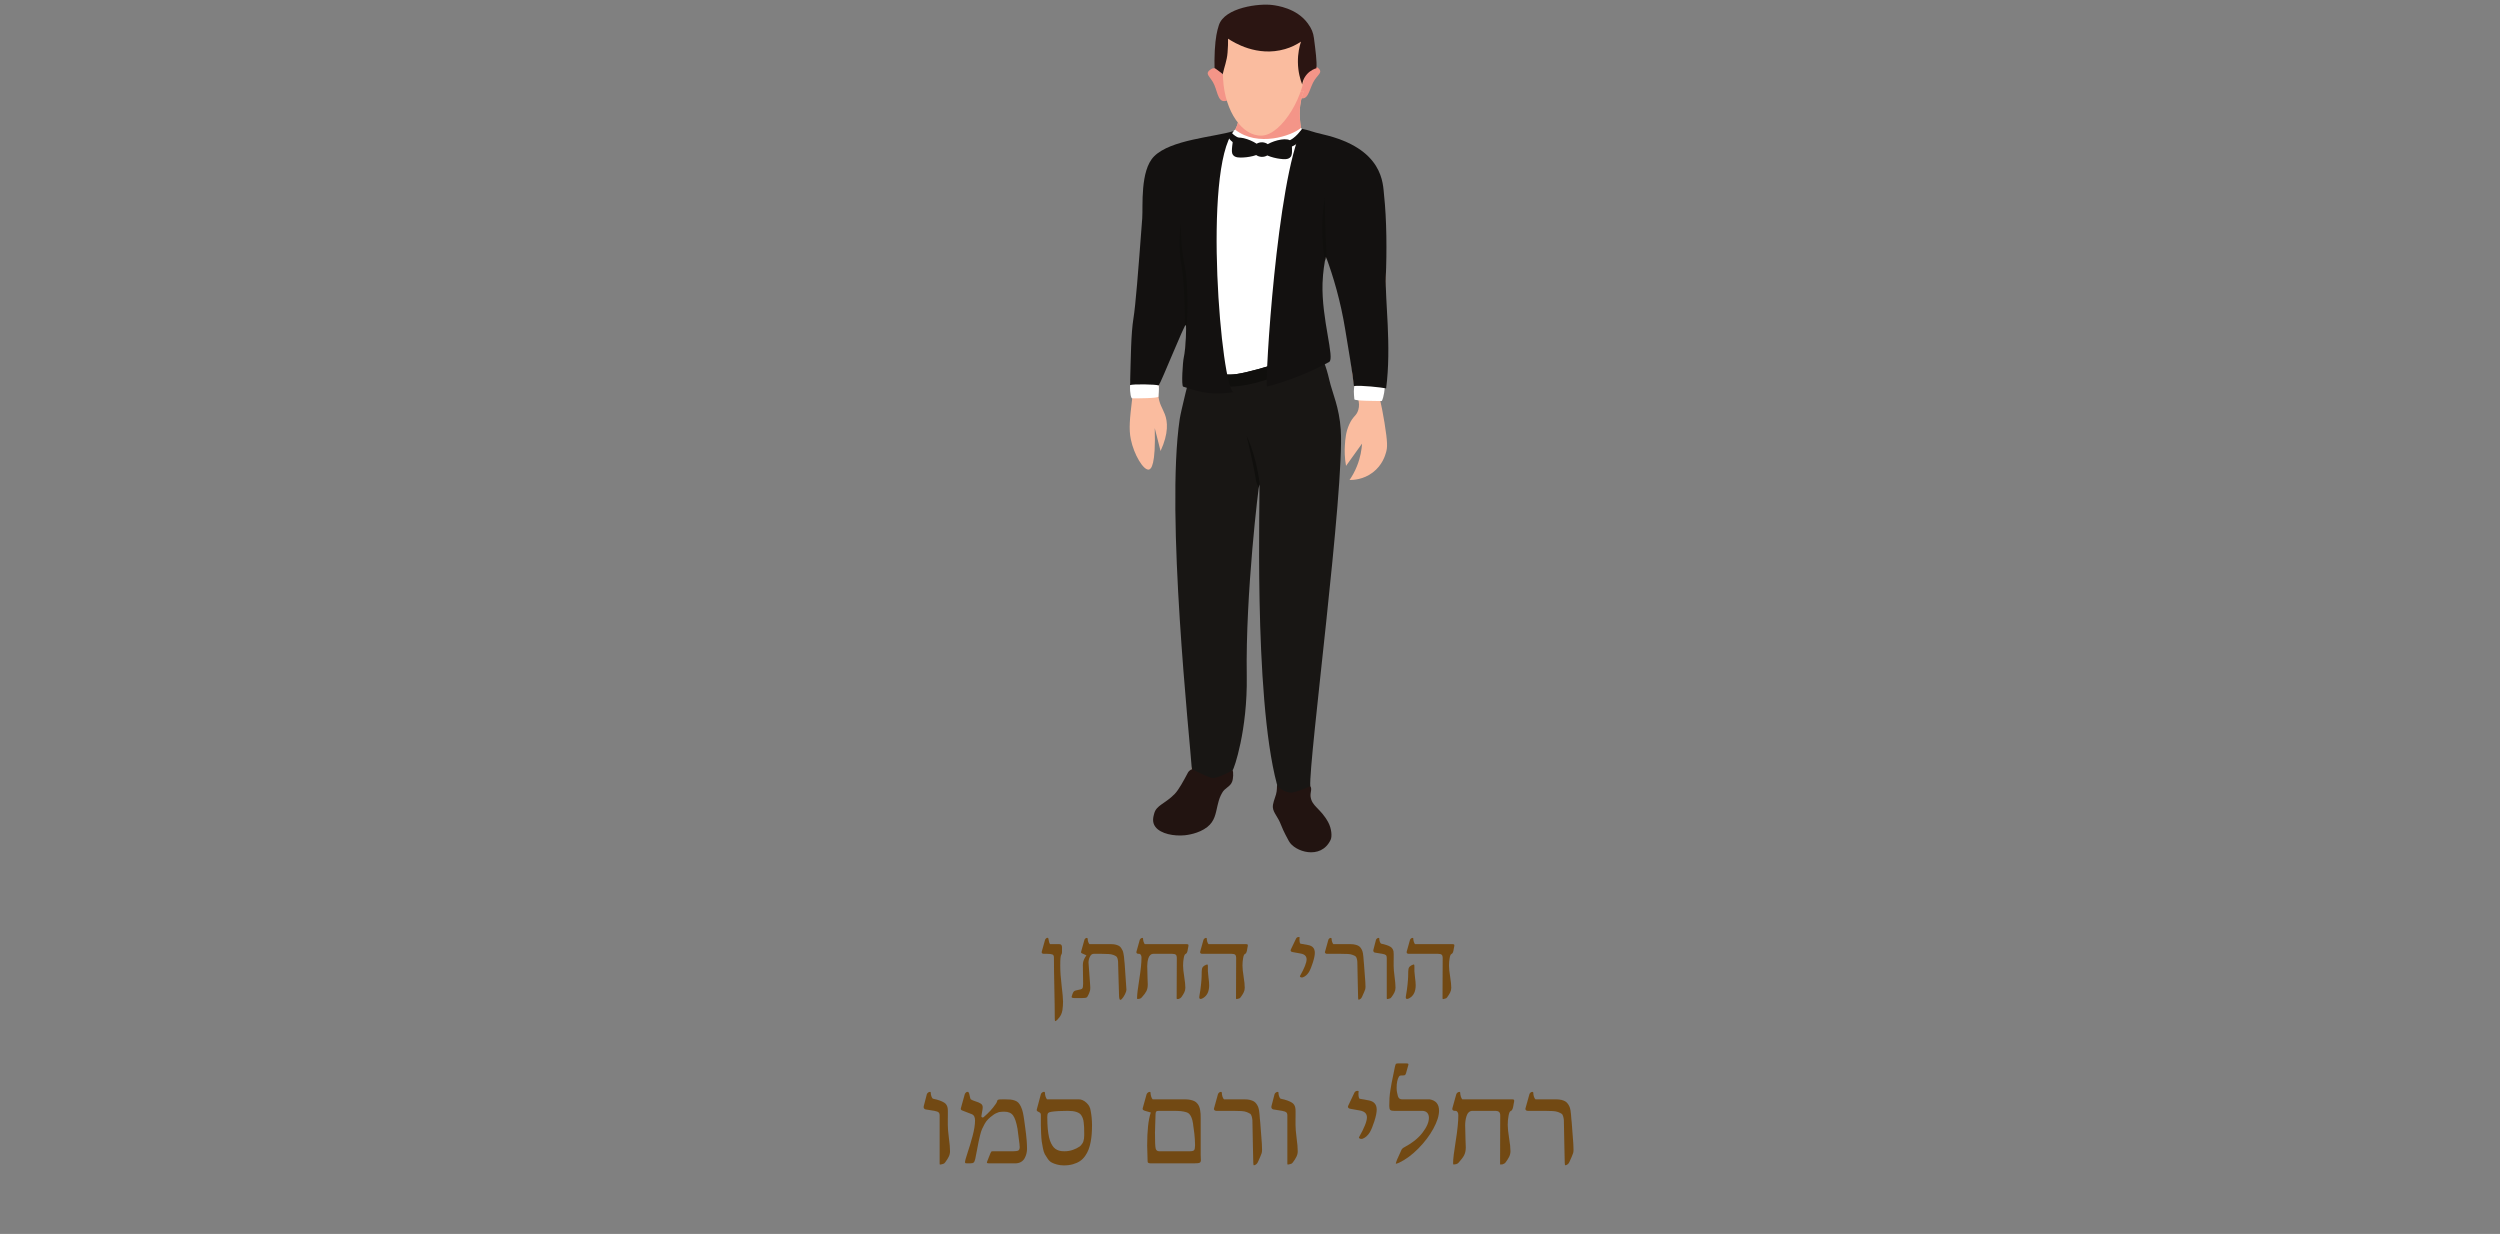 <svg xmlns="http://www.w3.org/2000/svg" xmlns:xlink="http://www.w3.org/1999/xlink" width="1013" zoomAndPan="magnify" viewBox="0 0 759.75 375" height="500" preserveAspectRatio="xMidYMid meet" version="1.2"><rect x="0" y="0" width="759.75" height="375" fill="#808080" stroke="none"/><defs><clipPath id="c197eb0871"><path d="M 343 27.633 L 422 27.633 L 422 248 L 343 248 Z M 343 27.633 "/></clipPath><clipPath id="d8db1840b7"><path d="M 343 112 L 353 112 L 353 121.461 L 343 121.461 Z M 343 112 "/></clipPath></defs><g id="10fc79cd9a"><g style="fill:#724913;fill-opacity:1;"><g transform="translate(315.306, 303.307)"><path style="stroke:none" d="M 7.438 -14.047 C 7.438 -13.773 7.406 -13.566 7.344 -13.422 C 7.289 -13.285 7.234 -13.172 7.172 -13.078 C 7.109 -12.992 7.047 -12.695 6.984 -12.188 C 6.93 -11.688 6.906 -10.977 6.906 -10.062 L 6.906 -9.828 C 6.906 -8.066 7.047 -6.035 7.328 -3.734 C 7.609 -1.43 7.75 0.176 7.75 1.094 C 7.75 1.938 7.691 2.781 7.578 3.625 C 7.535 3.895 7.473 4.156 7.391 4.406 C 7.305 4.664 7.227 4.879 7.156 5.047 C 7.082 5.211 6.977 5.391 6.844 5.578 C 6.719 5.766 6.625 5.895 6.562 5.969 C 6.5 6.051 6.395 6.164 6.25 6.312 C 6.113 6.469 6.039 6.555 6.031 6.578 C 5.688 6.91 5.469 7.051 5.375 7 C 5.281 6.957 5.234 6.641 5.234 6.047 C 5.234 3.598 5.191 0.547 5.109 -3.109 C 5.023 -6.773 4.984 -9.852 4.984 -12.344 C 4.984 -12.812 4.832 -13.109 4.531 -13.234 C 4.227 -13.367 3.707 -13.438 2.969 -13.438 L 1.875 -13.438 C 1.664 -13.438 1.5 -13.5 1.375 -13.625 C 1.25 -13.75 1.219 -13.906 1.281 -14.094 L 2.281 -17.672 C 2.332 -17.836 2.43 -17.984 2.578 -18.109 C 2.723 -18.242 2.852 -18.312 2.969 -18.312 C 3.145 -18.312 3.25 -18.254 3.281 -18.141 C 3.438 -17.148 3.617 -16.562 3.828 -16.375 L 6.688 -16.375 C 7.188 -16.375 7.438 -16.047 7.438 -15.391 Z M 7.438 -14.047 "/></g></g><g style="fill:#724913;fill-opacity:1;"><g transform="translate(324.91, 303.307)"><path style="stroke:none" d="M 12.906 -16.375 C 13.395 -16.375 13.828 -16.32 14.203 -16.219 C 14.586 -16.113 14.906 -15.988 15.156 -15.844 C 15.414 -15.695 15.633 -15.484 15.812 -15.203 C 16 -14.93 16.145 -14.676 16.25 -14.438 C 16.352 -14.207 16.441 -13.895 16.516 -13.5 C 16.598 -13.113 16.648 -12.785 16.672 -12.516 C 16.703 -12.254 16.734 -11.898 16.766 -11.453 C 16.805 -11.004 16.844 -10.66 16.875 -10.422 L 17.391 -2.828 C 17.398 -2.785 17.406 -2.723 17.406 -2.641 C 17.406 -2.191 17.254 -1.68 16.953 -1.109 C 16.66 -0.535 16.348 -0.07 16.016 0.281 C 15.848 0.457 15.695 0.547 15.562 0.547 C 15.289 0.547 15.156 0 15.156 -1.094 C 15.156 -1.539 15.113 -2.953 15.031 -5.328 C 14.945 -7.711 14.906 -9.188 14.906 -9.75 C 14.906 -10.352 14.895 -10.785 14.875 -11.047 C 14.863 -11.305 14.812 -11.613 14.719 -11.969 C 14.625 -12.32 14.477 -12.562 14.281 -12.688 C 14.094 -12.82 13.805 -12.961 13.422 -13.109 C 13.047 -13.254 12.582 -13.344 12.031 -13.375 C 11.477 -13.414 10.785 -13.438 9.953 -13.438 L 7.438 -13.438 C 6.969 -13.438 6.594 -13.145 6.312 -12.562 C 6.031 -11.988 5.891 -11.391 5.891 -10.766 L 6.391 -3.891 C 6.391 -3.797 6.395 -3.664 6.406 -3.5 C 6.414 -3.332 6.422 -3.211 6.422 -3.141 C 6.422 -3.004 6.414 -2.867 6.406 -2.734 C 6.395 -2.609 6.383 -2.504 6.375 -2.422 C 6.363 -2.348 6.336 -2.25 6.297 -2.125 C 6.254 -2 6.227 -1.914 6.219 -1.875 C 6.219 -1.844 6.188 -1.754 6.125 -1.609 C 6.07 -1.461 6.039 -1.379 6.031 -1.359 C 5.758 -0.711 5.523 -0.32 5.328 -0.188 C 5.141 -0.062 4.695 0 4 0 L 1.609 0 C 1.035 0 0.75 -0.117 0.75 -0.359 C 0.75 -0.41 0.844 -0.719 1.031 -1.281 C 1.195 -1.719 1.367 -1.992 1.547 -2.109 C 1.723 -2.234 2.117 -2.352 2.734 -2.469 C 3.422 -2.57 3.844 -2.719 4 -2.906 C 4.164 -3.094 4.25 -3.566 4.25 -4.328 L 4.25 -4.453 L 4.172 -10.078 C 4.172 -10.234 4.18 -10.391 4.203 -10.547 C 4.223 -10.711 4.242 -10.852 4.266 -10.969 C 4.285 -11.082 4.328 -11.219 4.391 -11.375 C 4.453 -11.531 4.492 -11.645 4.516 -11.719 C 4.547 -11.801 4.602 -11.922 4.688 -12.078 C 4.781 -12.234 4.836 -12.332 4.859 -12.375 C 4.891 -12.414 4.957 -12.52 5.062 -12.688 C 5.176 -12.863 5.238 -12.961 5.25 -12.984 L 4.25 -13.438 C 4.219 -13.445 4.164 -13.469 4.094 -13.5 C 4.02 -13.531 3.969 -13.551 3.938 -13.562 C 3.906 -13.582 3.863 -13.609 3.812 -13.641 C 3.758 -13.672 3.723 -13.695 3.703 -13.719 C 3.68 -13.75 3.66 -13.785 3.641 -13.828 C 3.617 -13.867 3.609 -13.91 3.609 -13.953 C 3.609 -13.984 3.617 -14.031 3.641 -14.094 L 4.641 -17.672 C 4.703 -17.859 4.801 -18.004 4.938 -18.109 C 5.082 -18.223 5.223 -18.281 5.359 -18.281 C 5.547 -18.281 5.641 -18.188 5.641 -18 C 5.641 -17.695 5.691 -17.383 5.797 -17.062 C 5.898 -16.738 6.031 -16.508 6.188 -16.375 Z M 12.906 -16.375 "/></g></g><g style="fill:#724913;fill-opacity:1;"><g transform="translate(343.477, 303.307)"><path style="stroke:none" d="M 5.172 -9.703 C 5.172 -8.68 5.195 -7.562 5.25 -6.344 C 5.301 -5.133 5.328 -4.383 5.328 -4.094 C 5.328 -3.312 5.191 -2.648 4.922 -2.109 C 4.648 -1.566 4.164 -0.914 3.469 -0.156 C 3.289 0.031 3.098 0.148 2.891 0.203 L 2.422 0.281 C 2.242 0.301 2.141 0.289 2.109 0.25 C 2.086 0.207 2.078 0.102 2.078 -0.062 C 2.078 -1.039 2.301 -2.914 2.75 -5.688 C 3.195 -8.469 3.422 -10.68 3.422 -12.328 C 3.422 -12.68 3.348 -12.953 3.203 -13.141 C 3.066 -13.336 2.914 -13.438 2.75 -13.438 L 2.484 -13.438 C 2.273 -13.438 2.109 -13.5 1.984 -13.625 C 1.867 -13.75 1.836 -13.906 1.891 -14.094 L 2.891 -17.672 C 2.953 -17.848 3.062 -17.992 3.219 -18.109 C 3.383 -18.223 3.539 -18.281 3.688 -18.281 C 3.82 -18.281 3.891 -18.234 3.891 -18.141 C 3.891 -17.828 3.941 -17.488 4.047 -17.125 C 4.16 -16.758 4.289 -16.508 4.438 -16.375 L 17.234 -16.375 C 17.441 -16.375 17.578 -16.332 17.641 -16.25 C 17.711 -16.176 17.727 -16.031 17.688 -15.812 L 17.422 -14.391 C 17.359 -14.109 17.285 -13.895 17.203 -13.75 C 17.117 -13.613 17.035 -13.523 16.953 -13.484 C 16.879 -13.441 16.801 -13.391 16.719 -13.328 C 16.633 -13.273 16.551 -13.148 16.469 -12.953 C 16.383 -12.754 16.312 -12.469 16.25 -12.094 C 16.125 -11.426 16.062 -10.676 16.062 -9.844 C 16.062 -9.039 16.176 -7.926 16.406 -6.5 C 16.633 -5.082 16.75 -3.957 16.75 -3.125 C 16.75 -2.602 16.633 -2.117 16.406 -1.672 C 16.188 -1.223 15.883 -0.738 15.5 -0.219 C 15.332 0 15.062 0.164 14.688 0.281 L 14.484 0.281 C 14.305 0.32 14.195 0.32 14.156 0.281 C 14.125 0.25 14.109 0.156 14.109 0 C 14.109 -0.727 14.113 -2.223 14.125 -4.484 C 14.145 -6.754 14.156 -9.348 14.156 -12.266 C 14.156 -12.672 14.055 -12.969 13.859 -13.156 C 13.672 -13.344 13.312 -13.438 12.781 -13.438 L 7.031 -13.438 C 6.664 -13.438 6.352 -13.312 6.094 -13.062 C 5.832 -12.82 5.641 -12.5 5.516 -12.094 C 5.391 -11.688 5.301 -11.289 5.25 -10.906 C 5.195 -10.52 5.172 -10.117 5.172 -9.703 Z M 5.172 -9.703 "/></g></g><g style="fill:#724913;fill-opacity:1;"><g transform="translate(362.654, 303.307)"><path style="stroke:none" d="M 2.672 -13.438 C 2.461 -13.438 2.297 -13.5 2.172 -13.625 C 2.055 -13.75 2.023 -13.906 2.078 -14.094 L 3.078 -17.672 C 3.141 -17.848 3.25 -17.992 3.406 -18.109 C 3.57 -18.223 3.727 -18.281 3.875 -18.281 C 4.008 -18.281 4.078 -18.234 4.078 -18.141 C 4.078 -17.828 4.129 -17.488 4.234 -17.125 C 4.348 -16.758 4.477 -16.508 4.625 -16.375 L 16.094 -16.375 C 16.301 -16.375 16.438 -16.332 16.5 -16.25 C 16.57 -16.176 16.586 -16.031 16.547 -15.812 L 16.281 -14.391 C 16.219 -14.109 16.145 -13.895 16.062 -13.75 C 15.988 -13.613 15.91 -13.523 15.828 -13.484 C 15.754 -13.441 15.676 -13.391 15.594 -13.328 C 15.508 -13.273 15.426 -13.148 15.344 -12.953 C 15.258 -12.754 15.188 -12.469 15.125 -12.094 C 15 -11.426 14.938 -10.676 14.938 -9.844 C 14.938 -9.039 15.051 -7.926 15.281 -6.5 C 15.508 -5.082 15.625 -3.957 15.625 -3.125 C 15.625 -2.602 15.508 -2.117 15.281 -1.672 C 15.062 -1.223 14.754 -0.738 14.359 -0.219 C 14.254 -0.082 14.176 0 14.125 0.031 C 14.082 0.062 13.977 0.102 13.812 0.156 L 13.344 0.281 C 13.164 0.32 13.055 0.32 13.016 0.281 C 12.984 0.25 12.969 0.156 12.969 0 C 12.969 -0.727 12.973 -2.223 12.984 -4.484 C 13.004 -6.754 13.016 -9.348 13.016 -12.266 C 13.016 -12.672 12.914 -12.969 12.719 -13.156 C 12.531 -13.344 12.172 -13.438 11.641 -13.438 Z M 3.938 -10.125 C 4.125 -10.207 4.25 -10.223 4.312 -10.172 C 4.383 -10.117 4.422 -9.957 4.422 -9.688 L 4.422 -8.156 C 4.422 -7.863 4.484 -7.227 4.609 -6.25 C 4.742 -5.27 4.812 -4.473 4.812 -3.859 C 4.812 -2.023 4.195 -0.738 2.969 0 C 2.656 0.188 2.398 0.281 2.203 0.281 C 1.93 0.281 1.797 0.098 1.797 -0.266 C 1.797 -0.367 1.812 -0.5 1.844 -0.656 C 2.062 -1.852 2.223 -2.977 2.328 -4.031 C 2.441 -5.094 2.504 -5.906 2.516 -6.469 C 2.523 -7.031 2.535 -7.539 2.547 -8 C 2.566 -8.469 2.609 -8.812 2.672 -9.031 C 2.742 -9.258 2.875 -9.457 3.062 -9.625 C 3.25 -9.801 3.539 -9.969 3.938 -10.125 Z M 3.938 -10.125 "/></g></g><g style="fill:#724913;fill-opacity:1;"><g transform="translate(380.69, 303.307)"><path style="stroke:none" d=""/></g></g><g style="fill:#724913;fill-opacity:1;"><g transform="translate(390.841, 303.307)"><path style="stroke:none" d="M 4.125 -18.391 C 4.125 -18.379 4.117 -18.348 4.109 -18.297 C 4.098 -18.242 4.086 -18.164 4.078 -18.062 C 4.066 -17.969 4.062 -17.863 4.062 -17.75 C 4.062 -17.176 4.156 -16.77 4.344 -16.531 L 6.609 -16.125 C 8.023 -15.895 8.734 -15.102 8.734 -13.75 C 8.734 -13.031 8.535 -12.051 8.141 -10.812 C 7.754 -9.57 7.359 -8.602 6.953 -7.906 C 6.441 -7.102 5.828 -6.566 5.109 -6.297 C 5.016 -6.266 4.922 -6.25 4.828 -6.25 C 4.66 -6.25 4.516 -6.285 4.391 -6.359 C 4.266 -6.43 4.203 -6.516 4.203 -6.609 C 4.203 -6.641 4.207 -6.664 4.219 -6.688 C 5.562 -9.062 6.234 -10.754 6.234 -11.766 C 6.234 -12.711 5.648 -13.297 4.484 -13.516 L 1.922 -13.984 C 1.766 -14.004 1.633 -14.062 1.531 -14.156 C 1.426 -14.258 1.375 -14.375 1.375 -14.5 C 1.375 -14.582 1.395 -14.66 1.438 -14.734 L 3.047 -18.094 C 3.211 -18.395 3.477 -18.547 3.844 -18.547 C 4.031 -18.547 4.125 -18.492 4.125 -18.391 Z M 4.125 -18.391 "/></g></g><g style="fill:#724913;fill-opacity:1;"><g transform="translate(401.241, 303.307)"><path style="stroke:none" d="M 13.281 -1.719 L 12.75 -0.531 C 12.625 -0.238 12.508 -0.035 12.406 0.078 C 12.301 0.203 12.141 0.316 11.922 0.422 C 11.797 0.473 11.707 0.5 11.656 0.5 C 11.539 0.5 11.484 0.258 11.484 -0.219 C 11.484 -0.695 11.445 -2.297 11.375 -5.016 C 11.312 -7.742 11.281 -9.32 11.281 -9.75 C 11.281 -10.363 11.27 -10.801 11.25 -11.062 C 11.238 -11.332 11.18 -11.645 11.078 -12 C 10.984 -12.363 10.844 -12.602 10.656 -12.719 C 10.469 -12.844 10.18 -12.977 9.797 -13.125 C 9.422 -13.27 8.957 -13.359 8.406 -13.391 C 7.863 -13.422 7.172 -13.438 6.328 -13.438 L 2.031 -13.438 C 1.863 -13.438 1.719 -13.484 1.594 -13.578 C 1.469 -13.672 1.406 -13.789 1.406 -13.938 C 1.406 -13.957 1.414 -14.008 1.438 -14.094 L 2.438 -17.672 C 2.5 -17.859 2.598 -18.004 2.734 -18.109 C 2.879 -18.223 3.02 -18.281 3.156 -18.281 C 3.344 -18.281 3.438 -18.188 3.438 -18 C 3.438 -17.695 3.488 -17.383 3.594 -17.062 C 3.695 -16.738 3.828 -16.508 3.984 -16.375 L 9.281 -16.375 C 9.789 -16.375 10.242 -16.32 10.641 -16.219 C 11.035 -16.125 11.363 -16 11.625 -15.844 C 11.883 -15.695 12.109 -15.488 12.297 -15.219 C 12.484 -14.945 12.625 -14.688 12.719 -14.438 C 12.82 -14.195 12.906 -13.891 12.969 -13.516 C 13.031 -13.141 13.07 -12.805 13.094 -12.516 C 13.113 -12.234 13.141 -11.879 13.172 -11.453 C 13.203 -11.035 13.234 -10.691 13.266 -10.422 L 13.672 -5.031 C 13.672 -4.945 13.68 -4.68 13.703 -4.234 C 13.723 -3.785 13.734 -3.531 13.734 -3.469 C 13.734 -3.133 13.703 -2.859 13.641 -2.641 C 13.578 -2.422 13.457 -2.113 13.281 -1.719 Z M 13.281 -1.719 "/></g></g><g style="fill:#724913;fill-opacity:1;"><g transform="translate(416.092, 303.307)"><path style="stroke:none" d="M 7.453 -12.516 C 7.453 -12.191 7.445 -11.711 7.438 -11.078 C 7.438 -10.441 7.438 -10.02 7.438 -9.812 C 7.438 -9.008 7.531 -7.898 7.719 -6.484 C 7.906 -5.078 8 -3.957 8 -3.125 C 8 -2.602 7.883 -2.117 7.656 -1.672 C 7.438 -1.223 7.129 -0.738 6.734 -0.219 C 6.629 -0.082 6.551 0 6.5 0.031 C 6.457 0.062 6.352 0.102 6.188 0.156 L 5.719 0.281 C 5.539 0.32 5.43 0.32 5.391 0.281 C 5.359 0.25 5.344 0.156 5.344 0 L 5.344 -12.266 C 5.344 -12.641 5.25 -12.906 5.062 -13.062 C 4.883 -13.219 4.535 -13.344 4.016 -13.438 C 2.516 -13.688 1.754 -13.812 1.734 -13.812 C 1.566 -13.844 1.438 -13.938 1.344 -14.094 C 1.25 -14.25 1.223 -14.414 1.266 -14.594 L 2.062 -17.672 C 2.113 -17.848 2.223 -17.992 2.391 -18.109 C 2.555 -18.223 2.711 -18.281 2.859 -18.281 C 2.992 -18.281 3.062 -18.234 3.062 -18.141 C 3.062 -17.836 3.109 -17.531 3.203 -17.219 C 3.305 -16.906 3.438 -16.68 3.594 -16.547 C 4.289 -16.398 4.879 -16.242 5.359 -16.078 C 5.836 -15.91 6.211 -15.738 6.484 -15.562 C 6.766 -15.395 6.973 -15.18 7.109 -14.922 C 7.254 -14.672 7.348 -14.43 7.391 -14.203 C 7.43 -13.973 7.453 -13.676 7.453 -13.312 Z M 7.453 -12.516 "/></g></g><g style="fill:#724913;fill-opacity:1;"><g transform="translate(425.415, 303.307)"><path style="stroke:none" d="M 2.672 -13.438 C 2.461 -13.438 2.297 -13.5 2.172 -13.625 C 2.055 -13.75 2.023 -13.906 2.078 -14.094 L 3.078 -17.672 C 3.141 -17.848 3.25 -17.992 3.406 -18.109 C 3.57 -18.223 3.727 -18.281 3.875 -18.281 C 4.008 -18.281 4.078 -18.234 4.078 -18.141 C 4.078 -17.828 4.129 -17.488 4.234 -17.125 C 4.348 -16.758 4.477 -16.508 4.625 -16.375 L 16.094 -16.375 C 16.301 -16.375 16.438 -16.332 16.5 -16.25 C 16.57 -16.176 16.586 -16.031 16.547 -15.812 L 16.281 -14.391 C 16.219 -14.109 16.145 -13.895 16.062 -13.75 C 15.988 -13.613 15.91 -13.523 15.828 -13.484 C 15.754 -13.441 15.676 -13.391 15.594 -13.328 C 15.508 -13.273 15.426 -13.148 15.344 -12.953 C 15.258 -12.754 15.188 -12.469 15.125 -12.094 C 15 -11.426 14.938 -10.676 14.938 -9.844 C 14.938 -9.039 15.051 -7.926 15.281 -6.5 C 15.508 -5.082 15.625 -3.957 15.625 -3.125 C 15.625 -2.602 15.508 -2.117 15.281 -1.672 C 15.062 -1.223 14.754 -0.738 14.359 -0.219 C 14.254 -0.082 14.176 0 14.125 0.031 C 14.082 0.062 13.977 0.102 13.812 0.156 L 13.344 0.281 C 13.164 0.32 13.055 0.32 13.016 0.281 C 12.984 0.25 12.969 0.156 12.969 0 C 12.969 -0.727 12.973 -2.223 12.984 -4.484 C 13.004 -6.754 13.016 -9.348 13.016 -12.266 C 13.016 -12.672 12.914 -12.969 12.719 -13.156 C 12.531 -13.344 12.172 -13.438 11.641 -13.438 Z M 3.938 -10.125 C 4.125 -10.207 4.25 -10.223 4.312 -10.172 C 4.383 -10.117 4.422 -9.957 4.422 -9.688 L 4.422 -8.156 C 4.422 -7.863 4.484 -7.227 4.609 -6.25 C 4.742 -5.27 4.812 -4.473 4.812 -3.859 C 4.812 -2.023 4.195 -0.738 2.969 0 C 2.656 0.188 2.398 0.281 2.203 0.281 C 1.93 0.281 1.797 0.098 1.797 -0.266 C 1.797 -0.367 1.812 -0.5 1.844 -0.656 C 2.062 -1.852 2.223 -2.977 2.328 -4.031 C 2.441 -5.094 2.504 -5.906 2.516 -6.469 C 2.523 -7.031 2.535 -7.539 2.547 -8 C 2.566 -8.469 2.609 -8.812 2.672 -9.031 C 2.742 -9.258 2.875 -9.457 3.062 -9.625 C 3.25 -9.801 3.539 -9.969 3.938 -10.125 Z M 3.938 -10.125 "/></g></g><g style="fill:#724913;fill-opacity:1;"><g transform="translate(279.212, 353.541)"><path style="stroke:none" d="M 8.844 -14.859 C 8.844 -14.473 8.836 -13.898 8.828 -13.141 C 8.828 -12.391 8.828 -11.891 8.828 -11.641 C 8.828 -10.691 8.938 -9.379 9.156 -7.703 C 9.383 -6.023 9.5 -4.691 9.5 -3.703 C 9.5 -3.086 9.363 -2.516 9.094 -1.984 C 8.832 -1.453 8.469 -0.879 8 -0.266 C 7.875 -0.098 7.781 0 7.719 0.031 C 7.664 0.07 7.539 0.125 7.344 0.188 L 6.781 0.328 C 6.57 0.379 6.445 0.383 6.406 0.344 C 6.363 0.301 6.344 0.188 6.344 0 L 6.344 -14.562 C 6.344 -15.008 6.234 -15.32 6.016 -15.5 C 5.797 -15.688 5.379 -15.836 4.766 -15.953 C 2.984 -16.242 2.082 -16.391 2.062 -16.391 C 1.863 -16.43 1.707 -16.539 1.594 -16.719 C 1.477 -16.906 1.445 -17.109 1.5 -17.328 L 2.453 -21 C 2.516 -21.207 2.645 -21.379 2.844 -21.516 C 3.039 -21.648 3.223 -21.719 3.391 -21.719 C 3.555 -21.719 3.641 -21.66 3.641 -21.547 C 3.641 -21.191 3.695 -20.828 3.812 -20.453 C 3.926 -20.086 4.078 -19.82 4.266 -19.656 C 5.098 -19.488 5.797 -19.301 6.359 -19.094 C 6.93 -18.883 7.379 -18.676 7.703 -18.469 C 8.035 -18.27 8.285 -18.02 8.453 -17.719 C 8.617 -17.414 8.723 -17.129 8.766 -16.859 C 8.816 -16.586 8.844 -16.234 8.844 -15.797 Z M 8.844 -14.859 "/></g></g><g style="fill:#724913;fill-opacity:1;"><g transform="translate(290.284, 353.541)"><path style="stroke:none" d="M 2.984 -0.375 C 2.984 -0.719 3.234 -1.641 3.734 -3.141 C 4.242 -4.641 4.754 -6.336 5.266 -8.234 C 5.773 -10.129 6.031 -11.723 6.031 -13.016 C 6.031 -13.992 5.742 -14.617 5.172 -14.891 L 2.422 -15.953 C 2.234 -16.023 2.094 -16.082 2 -16.125 C 1.914 -16.164 1.836 -16.238 1.766 -16.344 C 1.691 -16.445 1.676 -16.578 1.719 -16.734 L 2.906 -21 C 2.969 -21.195 3.082 -21.367 3.25 -21.516 C 3.414 -21.66 3.566 -21.734 3.703 -21.734 C 3.867 -21.734 4 -21.672 4.094 -21.547 C 4.219 -21.367 4.328 -21.004 4.422 -20.453 C 4.516 -19.898 4.625 -19.566 4.75 -19.453 C 5.082 -19.234 5.582 -19.02 6.25 -18.812 C 6.914 -18.613 7.43 -18.391 7.797 -18.141 C 8.172 -17.891 8.359 -17.52 8.359 -17.031 C 8.359 -16.832 8.344 -16.629 8.312 -16.422 C 8.281 -16.223 8.227 -15.93 8.156 -15.547 C 8.082 -15.172 8.016 -14.758 7.953 -14.312 C 7.953 -14.133 8.039 -14.016 8.219 -13.953 C 8.406 -13.898 8.562 -13.941 8.688 -14.078 C 10.207 -15.391 11.379 -16.66 12.203 -17.891 C 12.398 -18.129 12.547 -18.363 12.641 -18.594 C 12.742 -18.82 12.797 -18.977 12.797 -19.062 C 12.797 -19.156 12.867 -19.238 13.016 -19.312 C 13.172 -19.383 13.383 -19.426 13.656 -19.438 C 13.926 -19.445 14.391 -19.453 15.047 -19.453 C 15.766 -19.453 16.348 -19.43 16.797 -19.391 C 17.242 -19.348 17.691 -19.242 18.141 -19.078 C 18.598 -18.922 18.957 -18.695 19.219 -18.406 C 19.477 -18.125 19.727 -17.734 19.969 -17.234 C 20.219 -16.734 20.422 -16.129 20.578 -15.422 C 20.734 -14.711 20.879 -13.844 21.016 -12.812 C 21.066 -12.426 21.148 -11.805 21.266 -10.953 C 21.379 -10.109 21.469 -9.422 21.531 -8.891 C 21.602 -8.359 21.672 -7.672 21.734 -6.828 C 21.797 -5.992 21.828 -5.18 21.828 -4.391 C 21.828 -3.922 21.77 -3.453 21.656 -2.984 C 21.551 -2.523 21.375 -2.062 21.125 -1.594 C 20.883 -1.125 20.516 -0.738 20.016 -0.438 C 19.523 -0.145 18.945 0 18.281 0 L 10.25 0 C 9.977 0 9.797 -0.035 9.703 -0.109 C 9.609 -0.18 9.613 -0.336 9.719 -0.578 L 10.703 -3.062 C 10.828 -3.352 10.922 -3.523 10.984 -3.578 C 11.055 -3.641 11.223 -3.672 11.484 -3.672 L 17.594 -3.672 C 18.383 -3.672 18.914 -3.75 19.188 -3.906 C 19.469 -4.07 19.609 -4.426 19.609 -4.969 C 19.609 -5.039 19.594 -5.176 19.562 -5.375 C 19.539 -5.582 19.531 -5.754 19.531 -5.891 L 18.938 -10.516 C 18.594 -12.441 18.145 -13.785 17.594 -14.547 C 17.051 -15.316 16.148 -15.703 14.891 -15.703 C 14.398 -15.703 13.875 -15.66 13.312 -15.578 C 12.551 -15.328 11.941 -15.016 11.484 -14.641 C 10.941 -14.266 10.457 -13.863 10.031 -13.438 C 9.613 -13.02 9.25 -12.531 8.938 -11.969 C 8.625 -11.414 8.363 -10.898 8.156 -10.422 C 7.957 -9.953 7.758 -9.32 7.562 -8.531 C 7.363 -7.738 7.207 -7.055 7.094 -6.484 C 6.977 -5.922 6.82 -5.109 6.625 -4.047 C 6.426 -2.992 6.254 -2.113 6.109 -1.406 C 5.984 -0.844 5.828 -0.469 5.641 -0.281 C 5.461 -0.094 5.102 0 4.562 0 L 3.656 0 C 3.406 0 3.227 -0.02 3.125 -0.062 C 3.031 -0.102 2.984 -0.207 2.984 -0.375 Z M 2.984 -0.375 "/></g></g><g style="fill:#724913;fill-opacity:1;"><g transform="translate(313.224, 353.541)"><path style="stroke:none" d="M 1.859 -16.391 L 3.094 -21 C 3.156 -21.207 3.281 -21.379 3.469 -21.516 C 3.664 -21.66 3.844 -21.734 4 -21.734 C 4.227 -21.734 4.344 -21.617 4.344 -21.391 C 4.344 -21.023 4.406 -20.648 4.531 -20.266 C 4.656 -19.891 4.805 -19.617 4.984 -19.453 L 14.641 -19.453 C 15.41 -19.453 16.172 -19.113 16.922 -18.438 C 17.68 -17.758 18.117 -16.93 18.234 -15.953 C 18.504 -14.555 18.641 -13.098 18.641 -11.578 C 18.641 -10.617 18.609 -9.738 18.547 -8.938 C 18.492 -8.133 18.383 -7.305 18.219 -6.453 C 18.051 -5.598 17.836 -4.832 17.578 -4.156 C 17.316 -3.488 16.969 -2.844 16.531 -2.219 C 16.094 -1.602 15.578 -1.094 14.984 -0.688 C 14.398 -0.289 13.691 0.023 12.859 0.266 C 12.035 0.504 11.113 0.625 10.094 0.625 C 9.32 0.625 8.625 0.535 8 0.359 C 7.383 0.191 6.848 -0.008 6.391 -0.25 C 5.941 -0.488 5.539 -0.863 5.188 -1.375 C 4.832 -1.895 4.535 -2.363 4.297 -2.781 C 4.066 -3.195 3.875 -3.805 3.719 -4.609 C 3.562 -5.422 3.441 -6.098 3.359 -6.641 C 3.285 -7.191 3.223 -7.988 3.172 -9.031 C 3.129 -10.082 3.102 -10.922 3.094 -11.547 C 3.094 -12.172 3.094 -13.094 3.094 -14.312 C 3.094 -14.582 3.086 -14.781 3.078 -14.906 C 3.078 -15.039 3.023 -15.164 2.922 -15.281 C 2.828 -15.395 2.758 -15.457 2.719 -15.469 C 2.688 -15.488 2.551 -15.562 2.312 -15.688 C 1.914 -15.832 1.766 -16.066 1.859 -16.391 Z M 16.266 -9.281 C 16.266 -9.969 16.254 -10.547 16.234 -11.016 C 16.211 -11.492 16.172 -11.973 16.109 -12.453 C 16.055 -12.93 15.973 -13.32 15.859 -13.625 C 15.754 -13.926 15.613 -14.219 15.438 -14.5 C 15.27 -14.789 15.062 -15.02 14.812 -15.188 C 14.57 -15.352 14.273 -15.492 13.922 -15.609 C 13.566 -15.734 13.164 -15.82 12.719 -15.875 C 12.281 -15.926 11.77 -15.953 11.188 -15.953 C 9.219 -15.953 7.582 -15.859 6.281 -15.672 C 5.801 -15.598 5.473 -15.461 5.297 -15.266 C 5.129 -15.078 5.047 -14.688 5.047 -14.094 C 5.047 -12.77 5.094 -11.578 5.188 -10.516 C 5.289 -9.461 5.426 -8.578 5.594 -7.859 C 5.758 -7.141 5.977 -6.52 6.25 -6 C 6.52 -5.477 6.797 -5.07 7.078 -4.781 C 7.359 -4.488 7.688 -4.254 8.062 -4.078 C 8.445 -3.91 8.805 -3.801 9.141 -3.75 C 9.484 -3.695 9.879 -3.672 10.328 -3.672 C 11.172 -3.672 12.004 -3.812 12.828 -4.094 C 13.648 -4.383 14.363 -4.742 14.969 -5.172 C 15.508 -5.691 15.859 -6.195 16.016 -6.688 C 16.18 -7.188 16.266 -7.773 16.266 -8.453 Z M 16.266 -9.281 "/></g></g><g style="fill:#724913;fill-opacity:1;"><g transform="translate(333.289, 353.541)"><path style="stroke:none" d=""/></g></g><g style="fill:#724913;fill-opacity:1;"><g transform="translate(345.343, 353.541)"><path style="stroke:none" d="M 14.812 -19.453 C 15.438 -19.453 15.992 -19.395 16.484 -19.281 C 16.973 -19.176 17.379 -19.035 17.703 -18.859 C 18.023 -18.691 18.305 -18.457 18.547 -18.156 C 18.785 -17.863 18.961 -17.57 19.078 -17.281 C 19.203 -17 19.301 -16.645 19.375 -16.219 C 19.457 -15.789 19.504 -15.406 19.516 -15.062 C 19.535 -14.719 19.547 -14.297 19.547 -13.797 L 19.547 -2.594 C 19.547 -2.332 19.555 -2.031 19.578 -1.688 C 19.598 -1.344 19.609 -1.117 19.609 -1.016 C 19.609 -0.586 19.484 -0.312 19.234 -0.188 C 18.984 -0.062 18.41 0 17.516 0 L 4.391 0 C 4.086 0 3.859 -0.035 3.703 -0.109 C 3.555 -0.191 3.469 -0.285 3.438 -0.391 C 3.414 -0.504 3.406 -0.676 3.406 -0.906 C 3.406 -1.414 3.383 -2.164 3.344 -3.156 C 3.301 -4.156 3.281 -4.895 3.281 -5.375 C 3.281 -9.988 3.648 -13.348 4.391 -15.453 L 2.641 -15.953 C 2.055 -16.117 1.816 -16.379 1.922 -16.734 L 3.109 -21 C 3.191 -21.207 3.328 -21.379 3.516 -21.516 C 3.703 -21.648 3.883 -21.719 4.062 -21.719 C 4.219 -21.719 4.297 -21.66 4.297 -21.547 C 4.297 -21.18 4.359 -20.781 4.484 -20.344 C 4.617 -19.914 4.773 -19.617 4.953 -19.453 Z M 5.656 -9.281 C 5.656 -6.75 5.719 -5.18 5.844 -4.578 C 5.977 -3.973 6.344 -3.672 6.938 -3.672 L 16.188 -3.672 C 16.914 -3.672 17.367 -3.785 17.547 -4.016 C 17.734 -4.242 17.828 -4.703 17.828 -5.391 L 17.828 -5.828 C 17.828 -6.266 17.805 -6.77 17.766 -7.344 C 17.734 -7.914 17.688 -8.461 17.625 -8.984 C 17.562 -9.516 17.5 -9.988 17.438 -10.406 C 17.383 -10.82 17.332 -11.195 17.281 -11.531 L 17.219 -12.062 C 17.113 -12.77 16.973 -13.348 16.797 -13.797 C 16.629 -14.254 16.414 -14.629 16.156 -14.922 C 15.906 -15.223 15.531 -15.441 15.031 -15.578 C 14.539 -15.723 14.016 -15.82 13.453 -15.875 C 12.891 -15.926 12.133 -15.953 11.188 -15.953 L 6.75 -15.953 C 6.375 -15.953 6.125 -15.867 6 -15.703 C 5.883 -15.535 5.828 -15.254 5.828 -14.859 C 5.828 -14.223 5.797 -13.285 5.734 -12.047 C 5.68 -10.816 5.656 -9.895 5.656 -9.281 Z M 5.656 -9.281 "/></g></g><g style="fill:#724913;fill-opacity:1;"><g transform="translate(367.244, 353.541)"><path style="stroke:none" d="M 15.766 -2.047 L 15.141 -0.625 C 14.984 -0.281 14.844 -0.039 14.719 0.094 C 14.602 0.238 14.414 0.375 14.156 0.5 C 14 0.562 13.895 0.594 13.844 0.594 C 13.695 0.594 13.625 0.312 13.625 -0.25 C 13.625 -0.82 13.582 -2.723 13.5 -5.953 C 13.426 -9.191 13.391 -11.066 13.391 -11.578 C 13.391 -12.305 13.379 -12.828 13.359 -13.141 C 13.336 -13.453 13.27 -13.82 13.156 -14.25 C 13.039 -14.676 12.867 -14.957 12.641 -15.094 C 12.422 -15.238 12.086 -15.398 11.641 -15.578 C 11.191 -15.754 10.641 -15.859 9.984 -15.891 C 9.336 -15.93 8.516 -15.953 7.516 -15.953 L 2.406 -15.953 C 2.207 -15.953 2.035 -16.004 1.891 -16.109 C 1.742 -16.223 1.672 -16.367 1.672 -16.547 C 1.672 -16.566 1.68 -16.629 1.703 -16.734 L 2.891 -21 C 2.961 -21.219 3.082 -21.391 3.25 -21.516 C 3.414 -21.648 3.582 -21.719 3.75 -21.719 C 3.969 -21.719 4.078 -21.609 4.078 -21.391 C 4.078 -21.023 4.141 -20.648 4.266 -20.266 C 4.391 -19.891 4.547 -19.617 4.734 -19.453 L 11.016 -19.453 C 11.617 -19.453 12.156 -19.395 12.625 -19.281 C 13.094 -19.164 13.484 -19.016 13.797 -18.828 C 14.109 -18.641 14.375 -18.383 14.594 -18.062 C 14.82 -17.738 14.992 -17.43 15.109 -17.141 C 15.223 -16.848 15.316 -16.477 15.391 -16.031 C 15.461 -15.594 15.508 -15.203 15.531 -14.859 C 15.562 -14.523 15.594 -14.109 15.625 -13.609 C 15.664 -13.109 15.707 -12.695 15.75 -12.375 L 16.234 -5.969 C 16.234 -5.875 16.242 -5.562 16.266 -5.031 C 16.285 -4.5 16.297 -4.195 16.297 -4.125 C 16.297 -3.727 16.258 -3.398 16.188 -3.141 C 16.113 -2.879 15.973 -2.516 15.766 -2.047 Z M 15.766 -2.047 "/></g></g><g style="fill:#724913;fill-opacity:1;"><g transform="translate(384.881, 353.541)"><path style="stroke:none" d="M 8.844 -14.859 C 8.844 -14.473 8.836 -13.898 8.828 -13.141 C 8.828 -12.391 8.828 -11.891 8.828 -11.641 C 8.828 -10.691 8.938 -9.379 9.156 -7.703 C 9.383 -6.023 9.5 -4.691 9.5 -3.703 C 9.5 -3.086 9.363 -2.516 9.094 -1.984 C 8.832 -1.453 8.469 -0.879 8 -0.266 C 7.875 -0.098 7.781 0 7.719 0.031 C 7.664 0.07 7.539 0.125 7.344 0.188 L 6.781 0.328 C 6.57 0.379 6.445 0.383 6.406 0.344 C 6.363 0.301 6.344 0.188 6.344 0 L 6.344 -14.562 C 6.344 -15.008 6.234 -15.32 6.016 -15.5 C 5.797 -15.688 5.379 -15.836 4.766 -15.953 C 2.984 -16.242 2.082 -16.391 2.062 -16.391 C 1.863 -16.43 1.707 -16.539 1.594 -16.719 C 1.477 -16.906 1.445 -17.109 1.5 -17.328 L 2.453 -21 C 2.516 -21.207 2.645 -21.379 2.844 -21.516 C 3.039 -21.648 3.223 -21.719 3.391 -21.719 C 3.555 -21.719 3.641 -21.66 3.641 -21.547 C 3.641 -21.191 3.695 -20.828 3.812 -20.453 C 3.926 -20.086 4.078 -19.82 4.266 -19.656 C 5.098 -19.488 5.797 -19.301 6.359 -19.094 C 6.93 -18.883 7.379 -18.676 7.703 -18.469 C 8.035 -18.27 8.285 -18.02 8.453 -17.719 C 8.617 -17.414 8.723 -17.129 8.766 -16.859 C 8.816 -16.586 8.844 -16.234 8.844 -15.797 Z M 8.844 -14.859 "/></g></g><g style="fill:#724913;fill-opacity:1;"><g transform="translate(395.952, 353.541)"><path style="stroke:none" d=""/></g></g><g style="fill:#724913;fill-opacity:1;"><g transform="translate(408.006, 353.541)"><path style="stroke:none" d="M 4.891 -21.844 C 4.891 -21.832 4.883 -21.797 4.875 -21.734 C 4.863 -21.672 4.852 -21.582 4.844 -21.469 C 4.832 -21.352 4.828 -21.227 4.828 -21.094 C 4.828 -20.406 4.938 -19.922 5.156 -19.641 L 7.844 -19.156 C 9.531 -18.875 10.375 -17.93 10.375 -16.328 C 10.375 -15.473 10.141 -14.305 9.672 -12.828 C 9.211 -11.359 8.738 -10.211 8.25 -9.391 C 7.645 -8.43 6.914 -7.789 6.062 -7.469 C 5.945 -7.438 5.836 -7.422 5.734 -7.422 C 5.535 -7.422 5.359 -7.461 5.203 -7.547 C 5.055 -7.629 4.984 -7.727 4.984 -7.844 C 4.984 -7.883 4.988 -7.914 5 -7.938 C 6.602 -10.758 7.406 -12.77 7.406 -13.969 C 7.406 -15.094 6.711 -15.785 5.328 -16.047 L 2.281 -16.594 C 2.094 -16.625 1.938 -16.695 1.812 -16.812 C 1.688 -16.926 1.625 -17.062 1.625 -17.219 C 1.625 -17.312 1.648 -17.398 1.703 -17.484 L 3.609 -21.5 C 3.805 -21.852 4.125 -22.031 4.562 -22.031 C 4.781 -22.031 4.891 -21.969 4.891 -21.844 Z M 4.891 -21.844 "/></g></g><g style="fill:#724913;fill-opacity:1;"><g transform="translate(420.357, 353.541)"><path style="stroke:none" d="M 4.781 -26.359 C 4.312 -25.578 4.078 -24.426 4.078 -22.906 C 4.078 -22.125 4.207 -21.289 4.469 -20.406 C 4.676 -19.77 5.082 -19.453 5.688 -19.453 L 14.109 -19.453 C 16.016 -19.129 16.969 -17.977 16.969 -16 C 16.969 -14.477 16.395 -12.664 15.25 -10.562 C 14.113 -8.469 12.594 -6.453 10.688 -4.516 C 8.781 -2.586 6.832 -1.148 4.844 -0.203 C 4.25 0.055 3.922 0.156 3.859 0.094 C 3.805 0.039 3.914 -0.348 4.188 -1.078 L 5.359 -3.672 C 5.473 -3.984 5.602 -4.227 5.75 -4.406 C 5.906 -4.594 6.172 -4.781 6.547 -4.969 C 8.836 -6.176 10.633 -7.625 11.938 -9.312 C 13.238 -11.008 13.891 -12.52 13.891 -13.844 C 13.891 -14.488 13.711 -15 13.359 -15.375 C 13.004 -15.758 12.488 -15.953 11.812 -15.953 L 3.359 -15.953 C 2.691 -15.953 2.27 -16.062 2.094 -16.281 C 1.926 -16.508 1.844 -16.895 1.844 -17.438 C 1.844 -18.281 1.863 -19.082 1.906 -19.844 C 1.957 -20.613 2.055 -21.453 2.203 -22.359 C 2.348 -23.266 2.469 -23.961 2.562 -24.453 C 2.656 -24.953 2.828 -25.797 3.078 -26.984 C 3.328 -28.172 3.492 -28.984 3.578 -29.422 C 3.68 -29.879 3.781 -30.148 3.875 -30.234 C 3.977 -30.328 4.238 -30.375 4.656 -30.375 L 7.031 -30.375 C 7.395 -30.375 7.598 -30.312 7.641 -30.188 C 7.691 -30.07 7.66 -29.863 7.547 -29.562 L 6.938 -27.406 C 6.852 -27.125 6.75 -26.938 6.625 -26.844 C 6.508 -26.758 6.312 -26.719 6.031 -26.719 C 5.57 -26.719 5.273 -26.695 5.141 -26.656 C 5.016 -26.625 4.895 -26.523 4.781 -26.359 Z M 4.781 -26.359 "/></g></g><g style="fill:#724913;fill-opacity:1;"><g transform="translate(439.124, 353.541)"><path style="stroke:none" d="M 6.141 -11.516 C 6.141 -10.305 6.172 -8.977 6.234 -7.531 C 6.297 -6.094 6.328 -5.203 6.328 -4.859 C 6.328 -3.93 6.164 -3.145 5.844 -2.5 C 5.52 -1.863 4.945 -1.094 4.125 -0.188 C 3.906 0.031 3.676 0.172 3.438 0.234 L 2.875 0.328 C 2.664 0.359 2.547 0.348 2.516 0.297 C 2.484 0.242 2.469 0.117 2.469 -0.078 C 2.469 -1.234 2.734 -3.457 3.266 -6.75 C 3.797 -10.051 4.062 -12.68 4.062 -14.641 C 4.062 -15.055 3.977 -15.379 3.812 -15.609 C 3.645 -15.836 3.461 -15.953 3.266 -15.953 L 2.953 -15.953 C 2.703 -15.953 2.504 -16.023 2.359 -16.172 C 2.223 -16.316 2.188 -16.504 2.25 -16.734 L 3.438 -21 C 3.508 -21.207 3.641 -21.379 3.828 -21.516 C 4.023 -21.648 4.207 -21.719 4.375 -21.719 C 4.539 -21.719 4.625 -21.66 4.625 -21.547 C 4.625 -21.18 4.688 -20.781 4.812 -20.344 C 4.938 -19.914 5.086 -19.617 5.266 -19.453 L 20.469 -19.453 C 20.719 -19.453 20.883 -19.406 20.969 -19.312 C 21.051 -19.219 21.066 -19.035 21.016 -18.766 L 20.703 -17.078 C 20.629 -16.742 20.539 -16.492 20.438 -16.328 C 20.344 -16.16 20.25 -16.051 20.156 -16 C 20.062 -15.957 19.961 -15.898 19.859 -15.828 C 19.766 -15.766 19.664 -15.613 19.562 -15.375 C 19.469 -15.133 19.383 -14.797 19.312 -14.359 C 19.156 -13.566 19.078 -12.676 19.078 -11.688 C 19.078 -10.727 19.211 -9.406 19.484 -7.719 C 19.766 -6.031 19.906 -4.691 19.906 -3.703 C 19.906 -3.086 19.77 -2.516 19.5 -1.984 C 19.238 -1.453 18.875 -0.879 18.406 -0.266 C 18.207 -0.004 17.883 0.191 17.438 0.328 L 17.188 0.328 C 16.977 0.379 16.852 0.383 16.812 0.344 C 16.77 0.301 16.75 0.188 16.75 0 C 16.75 -0.863 16.754 -2.641 16.766 -5.328 C 16.785 -8.016 16.797 -11.094 16.797 -14.562 C 16.797 -15.039 16.68 -15.391 16.453 -15.609 C 16.234 -15.836 15.805 -15.953 15.172 -15.953 L 8.344 -15.953 C 7.914 -15.953 7.547 -15.805 7.234 -15.516 C 6.922 -15.223 6.691 -14.832 6.547 -14.344 C 6.398 -13.863 6.297 -13.395 6.234 -12.938 C 6.172 -12.488 6.141 -12.016 6.141 -11.516 Z M 6.141 -11.516 "/></g></g><g style="fill:#724913;fill-opacity:1;"><g transform="translate(461.897, 353.541)"><path style="stroke:none" d="M 15.766 -2.047 L 15.141 -0.625 C 14.984 -0.281 14.844 -0.039 14.719 0.094 C 14.602 0.238 14.414 0.375 14.156 0.5 C 14 0.562 13.895 0.594 13.844 0.594 C 13.695 0.594 13.625 0.312 13.625 -0.25 C 13.625 -0.82 13.582 -2.723 13.5 -5.953 C 13.426 -9.191 13.391 -11.066 13.391 -11.578 C 13.391 -12.305 13.379 -12.828 13.359 -13.141 C 13.336 -13.453 13.27 -13.82 13.156 -14.25 C 13.039 -14.676 12.867 -14.957 12.641 -15.094 C 12.422 -15.238 12.086 -15.398 11.641 -15.578 C 11.191 -15.754 10.641 -15.859 9.984 -15.891 C 9.336 -15.93 8.516 -15.953 7.516 -15.953 L 2.406 -15.953 C 2.207 -15.953 2.035 -16.004 1.891 -16.109 C 1.742 -16.223 1.672 -16.367 1.672 -16.547 C 1.672 -16.566 1.68 -16.629 1.703 -16.734 L 2.891 -21 C 2.961 -21.219 3.082 -21.391 3.25 -21.516 C 3.414 -21.648 3.582 -21.719 3.75 -21.719 C 3.969 -21.719 4.078 -21.609 4.078 -21.391 C 4.078 -21.023 4.141 -20.648 4.266 -20.266 C 4.391 -19.891 4.547 -19.617 4.734 -19.453 L 11.016 -19.453 C 11.617 -19.453 12.156 -19.395 12.625 -19.281 C 13.094 -19.164 13.484 -19.016 13.797 -18.828 C 14.109 -18.641 14.375 -18.383 14.594 -18.062 C 14.82 -17.738 14.992 -17.43 15.109 -17.141 C 15.223 -16.848 15.316 -16.477 15.391 -16.031 C 15.461 -15.594 15.508 -15.203 15.531 -14.859 C 15.562 -14.523 15.594 -14.109 15.625 -13.609 C 15.664 -13.109 15.707 -12.695 15.75 -12.375 L 16.234 -5.969 C 16.234 -5.875 16.242 -5.562 16.266 -5.031 C 16.285 -4.5 16.297 -4.195 16.297 -4.125 C 16.297 -3.727 16.258 -3.398 16.188 -3.141 C 16.113 -2.879 15.973 -2.516 15.766 -2.047 Z M 15.766 -2.047 "/></g></g><path style=" stroke:none;fill-rule:nonzero;fill:#f49588;fill-opacity:1;" d="M 372.789 24.699 C 373.906 27.363 374.27 30.098 372.82 30.582 C 370.27 31.43 370.152 28.465 369.035 25.801 C 367.918 23.133 365.617 22.449 368.219 20.918 C 369.52 20.133 371.668 22.035 372.789 24.699 "/><path style=" stroke:none;fill-rule:nonzero;fill:#f49588;fill-opacity:1;" d="M 395.316 23.832 C 394.047 26.434 393.531 29.148 394.949 29.715 C 397.449 30.695 397.75 27.75 399.02 25.148 C 400.285 22.551 402.621 21.984 400.102 20.316 C 398.852 19.469 396.602 21.234 395.316 23.832 "/><g clip-rule="nonzero" clip-path="url(#c197eb0871)"><path style=" stroke:none;fill-rule:nonzero;fill:#fabc9f;fill-opacity:1;" d="M 349.156 142.703 C 347.523 143.035 344.605 138.172 343.656 133.508 C 343.004 130.289 343.355 127.273 344.055 121.262 C 344.457 117.914 344.773 116.848 344.754 114.148 C 344.754 110.547 344.172 103.551 345.707 96.719 C 347.691 87.875 347.738 88.906 348.156 86.258 C 349.191 79.512 348.625 74.246 348.508 73.195 C 347.941 68.215 348.707 68.082 348.492 63.867 C 348.289 59.953 346.473 56.035 348.992 52.523 C 351.074 49.605 354.109 48.422 357.262 47.172 C 361.781 45.406 363.215 46.207 368.418 44.125 C 371.652 42.809 373.453 42.059 374.82 40.242 C 377.441 36.727 376.34 32.098 375.938 30.664 C 382.691 29.664 389.461 28.648 396.215 27.648 C 395.598 29.348 394.766 32.246 395.031 35.863 C 395.184 38.027 395.434 41.492 397.719 44.141 C 400.07 46.891 402.453 46.258 407.906 48.473 C 410.793 49.641 414.711 49.324 417.863 53.723 C 421.18 58.336 421.496 78.277 421.062 85.508 C 420.664 92.289 420.547 91.824 420.496 94.77 C 420.297 102.934 421.23 103.336 420.73 108.617 C 420.145 114.648 418.863 114.781 419.129 119.297 C 419.262 121.828 419.664 121.777 420.746 128.441 C 421.746 134.605 421.629 136.004 421.246 137.387 C 420.965 138.402 420.113 141.371 417.18 143.586 C 414.293 145.785 411.156 145.883 410.125 145.867 C 410.875 144.785 411.691 143.387 412.375 141.668 C 413.461 138.988 413.809 136.555 413.926 134.805 C 412.309 137.055 410.676 139.32 409.059 141.586 C 408.605 139.055 408.605 136.906 408.707 135.355 C 408.84 133.371 408.973 131.355 410.008 129.039 C 411.227 126.293 412.207 126.523 412.793 124.543 C 413.461 122.211 412.441 120.793 411.508 116.73 C 411.125 115.031 410.926 113.082 410.523 109.184 C 409.941 103.352 410.859 103.102 410.105 96.969 C 409.473 91.656 407.457 86.406 406.805 84.66 C 405.973 82.441 404.371 74.262 404.871 73.531 C 403.703 74.328 401.938 81.293 401.168 83.875 C 398.902 91.555 398.652 95.754 399.035 99.938 C 399.586 105.832 401.102 108.598 401.418 109.398 C 407.273 124.426 406.055 145.336 406.004 150.98 C 406.004 150.98 405.855 168.84 400.801 190.668 C 400.52 191.883 399.652 195.414 399.402 200.246 C 399.203 204.227 399.52 206.742 399.637 209.207 C 399.984 216.172 398.484 217.738 397.801 225.336 C 396.602 238.414 400.02 243.895 396.516 246.594 C 395.266 247.559 392.898 248.359 387.961 246.793 C 388.645 239.965 387.895 234.684 387.062 231.082 C 385.844 225.785 387.227 224.469 386.777 220.02 C 386.543 217.656 384.293 218.023 385.629 205.895 C 386.41 198.828 386.461 197.797 386.18 196.082 C 385.695 193.148 384.793 191.598 384.609 188.016 C 384.477 185.234 384.895 183.203 385.109 182.02 C 385.492 179.789 385.645 177.773 384.527 157.328 C 384.375 154.598 384.176 151.117 383.941 147.035 C 382.641 146.832 382.691 146.168 381.391 145.949 C 381.559 147.5 382.027 149.066 381.375 153.016 C 379.156 167.625 375.707 170.691 375.273 183.918 C 375.023 191.449 378.391 199.781 378.059 208.758 C 378.039 209.426 378.059 216.191 376.641 222.688 C 374.906 230.633 373.438 238.098 372.621 238.781 C 370.102 240.863 366.266 238.914 363.047 236.48 C 360.465 234.531 364.301 229.852 363.184 217.82 C 362.766 213.242 361.93 210.359 360.547 197.23 C 359.648 188.734 359.48 190.848 358.512 176.156 C 357.797 165.191 356.844 151.516 358.348 139.219 C 359.598 129.039 362.582 121.16 361.746 114.848 C 361.562 113.414 360.562 110.98 360.348 109.582 C 359.715 105.652 361.848 94.621 361.648 94.59 C 361.23 94.473 353.645 112.68 352.809 114.797 C 352.477 115.664 351.875 117.48 351.992 119.727 C 352.125 122.594 353.328 124.109 353.992 125.875 C 354.844 128.09 355.211 131.605 352.691 137.07 C 352.492 136.238 352.277 135.406 352.059 134.555 C 351.676 133.074 351.309 131.59 350.926 130.105 C 351.258 141.285 349.84 142.57 349.156 142.703 "/></g><path style=" stroke:none;fill-rule:nonzero;fill:#221411;fill-opacity:1;" d="M 398.199 238.93 C 397.449 237.863 395.516 237.949 394.117 237.812 C 392.863 237.68 390.613 237.562 388.129 238.363 C 388.012 239.047 388.145 240.18 387.777 241.43 C 387.363 242.863 386.711 244.262 386.828 245.43 C 386.996 247.078 388.312 248.094 389.312 250.711 C 390.18 252.957 391.348 254.957 391.68 255.59 C 393.363 258.805 401.387 261.488 404.371 255.242 C 404.887 254.176 404.637 251.758 403.688 249.977 C 401.371 245.609 398.602 245.094 398.285 242.012 C 398.152 240.746 398.816 239.797 398.199 238.93 "/><path style=" stroke:none;fill-rule:nonzero;fill:#221411;fill-opacity:1;" d="M 374.605 234.016 C 374.84 234.633 374.84 236.582 374.422 237.613 C 373.789 239.18 372.254 239.379 371.387 240.98 C 370.805 242.047 370.52 242.645 370.02 244.746 C 369.418 247.293 369.184 249.508 366.902 251.324 C 364.281 253.391 360.613 253.773 360.062 253.84 C 356.777 254.156 352.777 253.426 351.141 251.309 C 350.043 249.859 350.457 248.328 350.758 247.227 C 351.441 244.645 354.027 244.328 356.996 241.281 C 358.246 239.98 359.73 237.23 361.031 234.766 C 361.914 233.117 366.184 232.699 367.734 232.848 C 369.367 232.984 373.922 234.164 374.605 234.016 "/><path style=" stroke:none;fill-rule:nonzero;fill:#f49588;fill-opacity:1;" d="M 395.383 38.895 C 395.164 37.762 395.082 36.711 395.031 35.863 C 394.766 32.246 395.598 29.348 396.215 27.648 C 389.461 28.648 382.691 29.664 375.938 30.664 C 376.34 32.098 377.441 36.727 374.82 40.242 C 374.82 40.242 380.656 43.992 381.941 43.926 C 383.727 43.824 389.965 43.258 395.383 38.895 "/><path style=" stroke:none;fill-rule:nonzero;fill:#ffffff;fill-opacity:1;" d="M 375.355 39.395 C 382.242 44.824 392.582 41.258 395.398 38.859 C 396.184 39.828 397.516 42.691 398.301 44.742 C 400.852 51.488 398.035 58.168 397.035 60.887 C 393.648 69.98 397.449 68.547 394.664 89.672 C 393.016 102.184 392.113 108.516 388.414 111.699 C 381.273 117.828 369.352 114.695 365.832 113.664 C 365.266 102.566 365.168 90.34 365.832 77.195 C 366.434 65.184 367.617 54.039 369.086 43.859 C 369.918 43.574 370.887 43.176 371.902 42.594 C 372.754 42.125 374.754 39.859 375.355 39.395 "/><path style=" stroke:none;fill-rule:nonzero;fill:#fabc9f;fill-opacity:1;" d="M 396.832 19.102 C 396.984 28.883 389.531 40.875 383.543 41.211 C 377.555 41.527 372.254 33.879 371.703 24.102 C 371.137 14.336 372.035 5.789 381.523 5.824 C 387.527 5.824 396.668 7.422 396.832 19.102 "/><path style=" stroke:none;fill-rule:nonzero;fill:#2b1512;fill-opacity:1;" d="M 371.602 22.484 C 370.77 21.867 369.938 21.25 369.102 20.633 C 369.07 19.402 369.051 17.57 369.168 15.371 C 369.402 11.305 369.852 9.406 370.402 7.691 C 372.121 2.227 382.824 0.957 386.812 1.543 C 387.895 1.691 394.047 2.426 397.449 7.125 C 398.602 8.707 399.086 9.922 399.301 11.539 C 399.801 15.402 400.234 18.684 400.07 20.734 C 399.535 20.883 398.285 21.336 397.219 22.516 C 396.082 23.781 395.816 25.148 395.734 25.684 C 395.164 24.184 394.465 21.832 394.434 18.867 C 394.398 16.254 394.898 14.105 395.367 12.656 C 394.047 13.539 392.43 14.371 390.512 14.922 C 382.027 17.387 374.906 12.871 373.203 11.754 C 373.238 13.152 373.172 14.355 373.055 15.969 C 372.887 18.402 372.004 20.535 371.602 22.484 "/><path style=" stroke:none;fill-rule:nonzero;fill:#181614;fill-opacity:1;" d="M 360.348 109.582 C 360.613 111.047 360.898 112.496 361.613 114.164 C 361.281 115.43 360.812 117.277 360.266 119.512 C 359.414 123.043 358.68 126.191 358.512 127.391 C 354.211 156.363 361.613 224.785 362.199 233.75 C 363.215 234.25 367.469 236.348 368.367 236.43 C 369.535 236.547 372.27 235.449 374.621 234.016 C 374.988 233.801 379.156 221.902 378.891 205.41 C 378.473 180.469 382.543 147.184 382.711 147.152 C 383.059 147.898 380.793 211.109 388.047 238.297 C 388.48 239.898 391.312 240.879 392.312 240.879 C 393.664 240.879 397.816 239.129 398.199 238.93 C 397.633 231.801 408.641 148.352 407.457 130.605 C 406.988 123.66 404.953 119.645 403.973 115.445 C 403.004 111.215 401.82 108.234 400.27 106.434 C 398.086 107.215 382.344 112.715 375.957 113.648 C 374.355 113.879 373.336 113.832 372.938 113.812 C 370.453 113.664 369.051 112.863 364.766 111.199 C 363.867 110.863 362.031 110.164 360.348 109.582 "/><g clip-rule="nonzero" clip-path="url(#d8db1840b7)"><path style=" stroke:none;fill-rule:nonzero;fill:#ffffff;fill-opacity:1;" d="M 344.055 121.062 C 343.789 121.062 343.336 119.812 343.422 117.047 C 343.555 113.129 347.941 110.566 350.957 113.746 C 351.691 114.531 351.992 116.23 352.125 117.145 C 352.309 118.297 352.043 120.344 352.043 120.527 C 352.043 121.062 345.523 121.062 344.055 121.062 "/></g><path style=" stroke:none;fill-rule:nonzero;fill:#ffffff;fill-opacity:1;" d="M 419.879 121.859 C 420.062 121.859 420.613 120.344 420.879 117.496 C 421.246 113.598 415.695 111.363 412.676 114.547 C 411.941 115.328 411.641 117.027 411.492 117.945 C 411.324 119.094 411.59 121.145 411.59 121.328 C 411.59 121.879 418.43 121.859 419.879 121.859 "/><path style=" stroke:none;fill-rule:nonzero;fill:#100f0d;fill-opacity:1;" d="M 401.938 109.098 C 401.438 108.031 400.887 107.133 400.27 106.434 C 398.086 107.215 382.344 112.715 375.957 113.648 C 374.355 113.879 373.336 113.832 372.938 113.812 C 370.453 113.664 369.051 112.863 364.766 111.199 C 363.867 110.863 362.031 110.164 360.348 109.582 C 360.598 111.047 360.898 112.496 361.613 114.148 C 364.949 115.664 368.984 117.312 371.852 117.461 C 378.891 117.812 384.16 115.547 390.195 113.695 C 393.363 112.715 397.402 111.266 401.938 109.098 "/><path style=" stroke:none;fill-rule:nonzero;fill:#131110;fill-opacity:1;" d="M 374.922 39.828 C 368.953 41.66 355.727 42.441 350.707 47.539 C 346.422 51.871 347.391 62.652 347.125 66.332 C 345.84 83.426 345.105 92.707 344.457 96.738 C 343.688 101.504 343.672 108.531 343.422 117.047 C 344.121 116.664 351.41 116.777 352.125 117.145 C 353.012 115.895 359.945 98.52 360.379 98.688 C 360.598 98.754 360.379 105.883 359.746 108.664 C 359.445 109.949 358.965 117.297 359.562 117.496 C 365.602 119.562 368.816 120.027 374.906 119.195 C 371.188 118.48 365.398 51.59 374.922 39.828 "/><path style=" stroke:none;fill-rule:nonzero;fill:#131110;fill-opacity:1;" d="M 401.918 40.809 C 398.551 40.043 398.016 39.594 395.648 39.145 C 388.027 54.922 384.375 115.945 385.027 117.48 C 395.184 114.879 403.07 110.465 403.922 110 C 405.738 109.031 401.57 96.953 401.918 86.109 C 402.035 82.645 402.52 79.793 402.922 77.91 C 405.223 84.094 407.422 91.574 408.824 100.203 C 409.574 104.852 411.09 113.48 411.457 117.312 C 413.711 117.047 419.746 117.73 421.246 118.027 C 422.93 105.25 420.879 90.789 421.148 84.141 C 421.48 76.629 421.43 66.75 420.613 59.27 C 420.246 55.969 420.613 45.09 401.918 40.809 "/><path style=" stroke:none;fill-rule:nonzero;fill:#100f0d;fill-opacity:1;" d="M 382.527 144.953 C 382.461 144.469 382.359 144 382.277 143.52 C 381.91 141.602 381.457 139.719 380.891 137.855 C 380.324 136.004 379.656 134.172 378.84 132.406 C 379.273 134.305 379.723 136.172 380.141 138.055 C 380.559 139.922 380.941 141.801 381.293 143.703 C 381.391 144.168 381.477 144.637 381.559 145.117 C 381.641 145.586 381.676 146.066 381.809 146.535 C 382.059 147.449 382.477 147.898 382.527 148.168 C 382.609 147.984 382.609 147.535 382.711 147.152 C 382.758 147.199 382.742 147.398 382.793 147.449 C 382.758 147.133 382.793 146.699 382.742 146.402 C 382.676 145.918 382.609 145.434 382.527 144.953 "/><path style=" stroke:none;fill-rule:nonzero;fill:#131110;fill-opacity:1;" d="M 374.672 47.023 C 375.273 47.973 376.758 47.922 377.906 47.855 C 378.922 47.809 380.523 47.574 381.758 47.125 C 382.207 47.441 382.793 47.641 383.41 47.672 C 384.059 47.691 384.645 47.523 385.129 47.242 C 386.328 47.773 387.93 48.141 388.93 48.258 C 390.078 48.406 391.547 48.574 392.23 47.672 C 392.68 47.074 392.664 46.223 392.633 45.008 C 392.598 43.91 392.582 43.324 392.332 42.957 C 391.449 41.691 387.562 42.508 385.262 43.809 C 384.809 43.477 384.227 43.273 383.594 43.242 C 382.961 43.227 382.359 43.391 381.891 43.676 C 379.691 42.211 375.922 41.125 374.938 42.309 C 374.656 42.66 374.59 43.242 374.473 44.34 C 374.355 45.559 374.254 46.406 374.672 47.023 "/><path style=" stroke:none;fill-rule:nonzero;fill:#131110;fill-opacity:1;" d="M 378.742 42.742 L 377.605 44.492 C 375.754 43.992 374.223 43.242 373.422 41.91 L 374.172 40.125 C 374.805 41.191 376.84 42.309 378.742 42.742 "/><path style=" stroke:none;fill-rule:nonzero;fill:#131110;fill-opacity:1;" d="M 395.516 39.426 L 396.801 41.078 C 395.281 42.91 393.648 44.324 391.797 44.809 L 390.512 43.16 C 392.449 42.758 394.047 41.309 395.516 39.426 "/><path style=" stroke:none;fill-rule:nonzero;fill:#100f0d;fill-opacity:1;" d="M 360.379 98.688 C 360.445 98.703 360.48 99.469 360.465 100.602 C 360.496 100.32 360.531 100.035 360.562 99.754 C 360.695 98.203 360.797 96.672 360.848 95.137 C 360.879 93.59 360.898 92.055 360.863 90.508 C 360.848 89.738 360.832 88.973 360.797 88.207 C 360.766 87.441 360.715 86.676 360.664 85.891 C 360.547 84.359 360.414 82.828 360.098 81.277 C 359.797 79.777 359.547 78.277 359.363 76.762 C 359.18 75.262 359.031 73.73 358.965 72.215 C 358.879 70.68 358.863 69.148 358.879 67.617 C 358.645 69.133 358.531 70.664 358.48 72.215 L 358.461 72.797 L 358.461 73.363 C 358.461 73.746 358.461 74.145 358.461 74.531 C 358.48 75.297 358.512 76.078 358.578 76.844 C 358.613 77.227 358.645 77.613 358.68 77.996 C 358.73 78.379 358.762 78.762 358.812 79.145 C 358.914 79.926 359.031 80.695 359.18 81.445 C 359.312 82.176 359.398 82.926 359.465 83.691 C 359.547 84.441 359.613 85.207 359.664 85.957 C 359.781 87.492 359.863 89.008 359.914 90.539 C 359.98 92.074 360.031 93.605 360.062 95.121 L 360.098 97.422 C 360.098 97.988 360.098 98.555 360.082 99.102 C 360.23 98.82 360.348 98.668 360.379 98.688 "/><path style=" stroke:none;fill-rule:nonzero;fill:#100f0d;fill-opacity:1;" d="M 402.871 71.898 C 402.785 69.965 402.738 68.047 402.703 66.117 C 402.672 64.184 402.652 62.25 402.602 60.301 C 402.238 62.219 402.035 64.148 401.918 66.098 C 401.82 68.031 401.785 69.996 401.871 71.93 C 401.953 73.879 402.121 75.828 402.387 77.746 C 402.453 78.293 402.535 78.844 402.637 79.395 C 402.738 78.844 402.836 78.359 402.922 77.91 C 403.02 78.18 403.121 78.445 403.219 78.727 C 403.203 78.379 403.172 78.027 403.152 77.68 C 403.035 75.746 402.938 73.828 402.871 71.898 "/></g></svg>